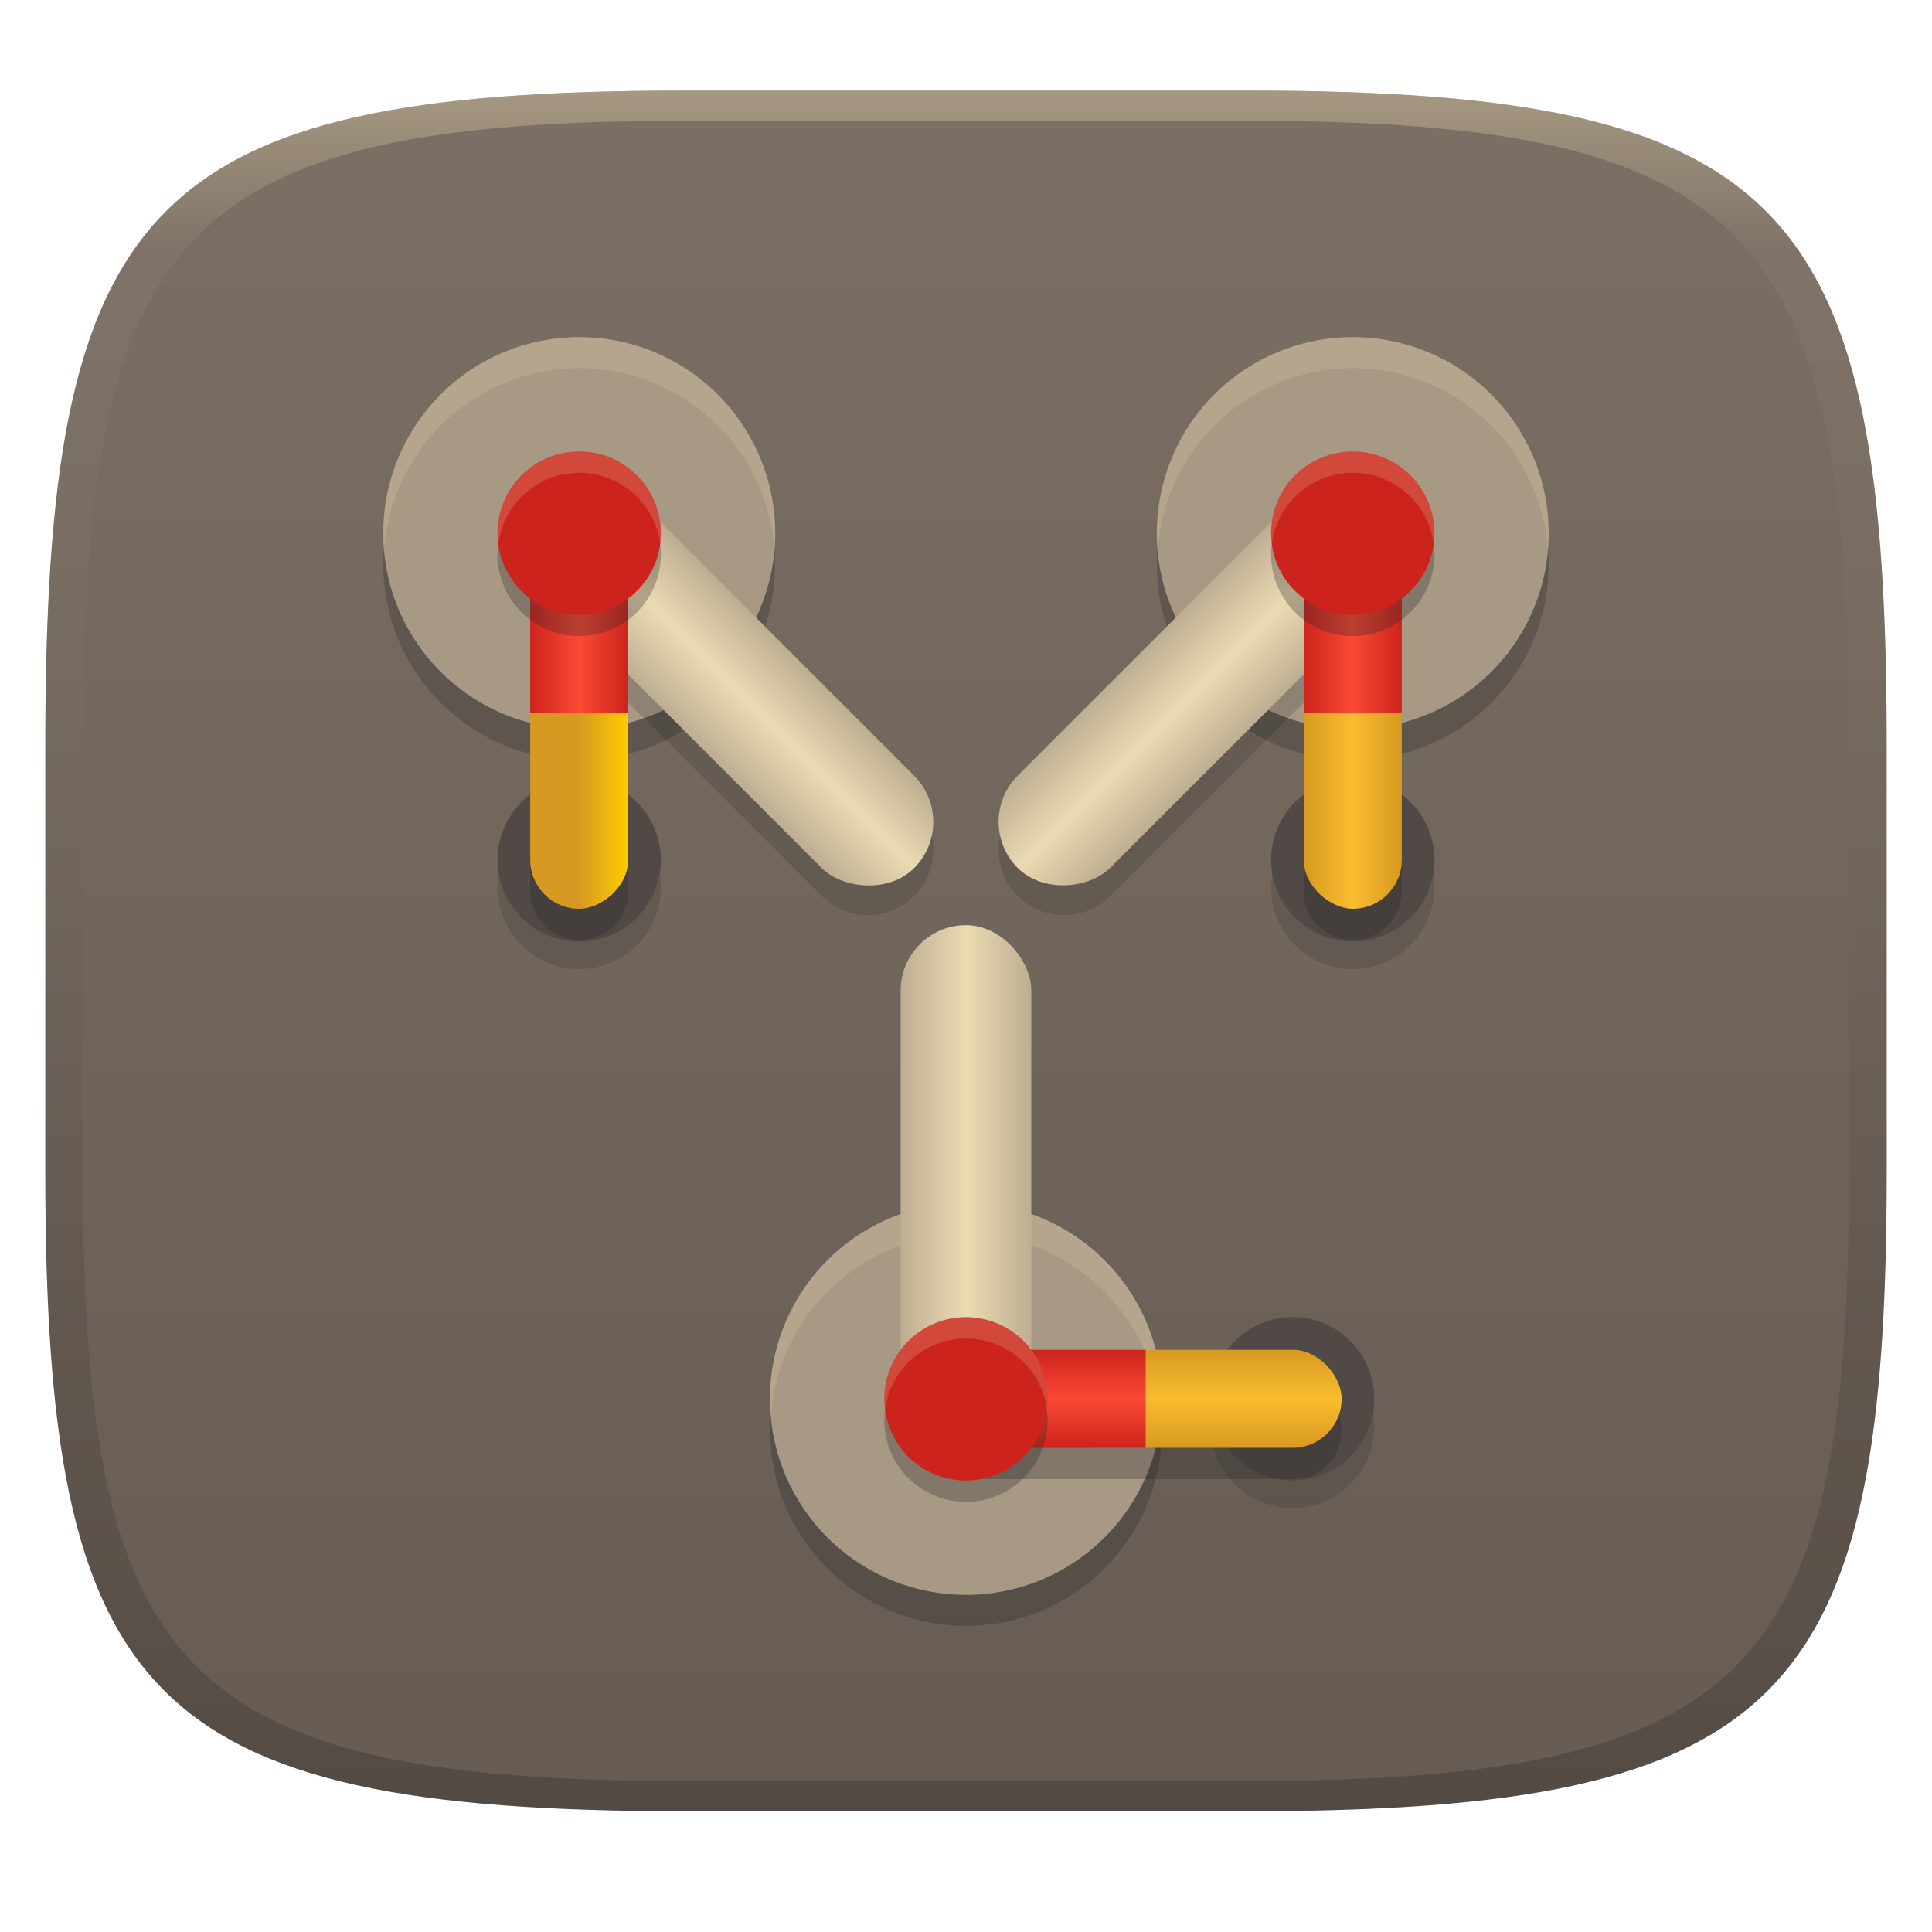 <svg width="256" height="256" version="1.1" xmlns="http://www.w3.org/2000/svg" xmlns:xlink="http://www.w3.org/1999/xlink">
  <defs>
    <linearGradient id="linearGradient29">
      <stop stop-color="#cc241d" offset="0"/>
      <stop stop-color="#fb4934" offset=".5"/>
      <stop stop-color="#cc241d" offset="1"/>
    </linearGradient>
    <linearGradient id="linearGradient31" x1=".5" x2=".5" y2="1" gradientTransform="matrix(244,0,0,228,5.986,12)" gradientUnits="userSpaceOnUse">
      <stop stop-color="#ebdbb2" stop-opacity=".4" offset="0"/>
      <stop stop-color="#ebdbb2" stop-opacity=".05" offset=".1"/>
      <stop stop-opacity=".1" offset=".704"/>
      <stop stop-opacity=".15" offset=".897"/>
      <stop stop-opacity=".2" offset="1"/>
    </linearGradient>
    <linearGradient id="linearGradient6" x1="140" x2="140" y1="12" y2="240" gradientUnits="userSpaceOnUse">
      <stop stop-color="#7c6f64" offset="0"/>
      <stop stop-color="#665c54" offset="1"/>
    </linearGradient>
    <linearGradient id="linearGradient8" x1="69.214" x2="74.786" y1="108.07" y2="108.07" gradientTransform="matrix(3.108 0 0 2.672 -95.75 -131.43)" gradientUnits="userSpaceOnUse">
      <stop stop-color="#bdae93" offset="0"/>
      <stop stop-color="#ebdbb2" offset=".5"/>
      <stop stop-color="#bdae93" offset="1"/>
    </linearGradient>
    <linearGradient id="linearGradient14" x1="79.429" x2="79.429" y1="121.07" y2="117.35" gradientTransform="matrix(2.331 0 0 3.496 -46.305 -231.41)" gradientUnits="userSpaceOnUse">
      <stop stop-color="#d79921" offset="0"/>
      <stop stop-color="#fabd2f" offset=".5"/>
      <stop stop-color="#d79921" offset="1"/>
    </linearGradient>
    <linearGradient id="linearGradient17" x1="69.214" x2="74.786" y1="108.07" y2="108.07" gradientTransform="matrix(3.108 0 0 2.672 -228.06 -421.01)" gradientUnits="userSpaceOnUse">
      <stop stop-color="#bdae93" offset="0"/>
      <stop stop-color="#ebdbb2" offset=".5"/>
      <stop stop-color="#bdae93" offset="1"/>
    </linearGradient>
    <linearGradient id="linearGradient18" x1="79.429" x2="79.429" y1="121.07" y2="117.35" gradientTransform="matrix(2.331 0 0 3.496 -103.66 -493.51)" gradientUnits="userSpaceOnUse">
      <stop stop-color="#d79921" offset="0"/>
      <stop stop-color="#d79921" offset=".5"/>
      <stop stop-color="#fc0" offset="1"/>
    </linearGradient>
    <linearGradient id="linearGradient19" x1="74.786" x2="74.786" y1="121.53" y2="116.89" gradientTransform="matrix(3.205 0 0 2.797 -169.02 -410.16)" gradientUnits="userSpaceOnUse" xlink:href="#linearGradient29"/>
    <linearGradient id="linearGradient21" x1="69.214" x2="74.786" y1="108.07" y2="108.07" gradientTransform="matrix(3.108 0 0 2.672 -47.045 -239.99)" gradientUnits="userSpaceOnUse">
      <stop stop-color="#bdae93" offset="0"/>
      <stop stop-color="#ebdbb2" offset=".5"/>
      <stop stop-color="#bdae93" offset="1"/>
    </linearGradient>
    <linearGradient id="linearGradient22" x1="79.429" x2="79.429" y1="121.07" y2="117.35" gradientTransform="matrix(2.331 0 0 3.496 -103.66 -237.51)" gradientUnits="userSpaceOnUse">
      <stop stop-color="#d79921" offset="0"/>
      <stop stop-color="#fabd2f" offset=".5"/>
      <stop stop-color="#d79921" offset="1"/>
    </linearGradient>
    <linearGradient id="linearGradient30" x1="74.786" x2="74.786" y1="121.53" y2="116.89" gradientTransform="matrix(3.205 0 0 2.797 -169.02 -512.67)" gradientUnits="userSpaceOnUse" xlink:href="#linearGradient29"/>
    <linearGradient id="linearGradient32" x1="74.786" x2="74.786" y1="121.53" y2="116.89" gradientTransform="matrix(3.205 0 0 2.797 -111.67 -518.77)" gradientUnits="userSpaceOnUse" xlink:href="#linearGradient29"/>
  </defs>
  <path d="m165 12c72 0 85 15 85 87v56c0 70-13 85-85 85h-74c-72 0-85-15-85-85v-56c0-72 13-87 85-87z" fill="url(#linearGradient6)" style="isolation:isolate"/>
  <path d="m76.748 48.78c-6.888-7.6e-5 -13.495 2.736-18.365 7.607-10.142 10.142-10.142 26.586 0 36.729 10.142 10.142 26.586 10.142 36.729 0 10.142-10.142 10.142-26.586 0-36.729-4.87-4.87-11.476-7.607-18.363-7.607zm102.5 0c-6.888 4.43e-4 -13.493 2.737-18.363 7.607-10.142 10.142-10.142 26.586 0 36.729 10.142 10.142 26.586 10.142 36.729 0 10.142-10.142 10.142-26.586 0-36.729-4.871-4.871-11.477-7.607-18.365-7.607zm-51.252 114.71c-14.343 1.6e-4 -25.971 11.628-25.971 25.971 1.5e-4 14.343 11.628 25.971 25.971 25.971 14.343-1.6e-4 25.971-11.628 25.971-25.971-1.6e-4 -14.343-11.628-25.971-25.971-25.971z" enable-background="new" fill="#282828" opacity=".3" stroke-width="3.221" style="paint-order:fill markers stroke"/>
  <path d="m76.748 106.76c-2.87-3e-5 -5.623 1.14-7.652 3.17-4.225 4.226-4.225 11.077 0 15.303 4.226 4.227 11.079 4.227 15.305 0 4.225-4.226 4.225-11.077 0-15.303-2.029-2.03-4.782-3.17-7.652-3.17zm102.5 0c-2.87-3e-5 -5.623 1.14-7.652 3.17-4.225 4.226-4.225 11.077 0 15.303 4.226 4.227 11.079 4.227 15.305 0 4.225-4.226 4.225-11.077 0-15.303-2.029-2.03-4.782-3.17-7.652-3.17zm-7.967 71.42c-5.977-5.7e-4 -10.823 4.845-10.822 10.822 5.1e-4 5.976 4.846 10.821 10.822 10.82 5.976-5.1e-4 10.82-4.845 10.82-10.82 5.6e-4 -5.976-4.844-10.822-10.82-10.822z" enable-background="new" fill="#282828" opacity=".2" stroke-width="3.221" style="paint-order:fill markers stroke"/>
  <path d="m76.748 103.11a10.821 10.821 0 0 0-7.652 3.17 10.821 10.821 0 0 0 0 15.303 10.821 10.821 0 0 0 15.305 0 10.821 10.821 0 0 0 0-15.303 10.821 10.821 0 0 0-7.652-3.17zm102.5 0a10.821 10.821 0 0 0-7.652 3.17 10.821 10.821 0 0 0 0 15.303 10.821 10.821 0 0 0 15.305 0 10.821 10.821 0 0 0 0-15.303 10.821 10.821 0 0 0-7.652-3.17zm-7.967 71.42a10.821 10.821 0 0 0-10.822 10.822 10.821 10.821 0 0 0 10.822 10.82 10.821 10.821 0 0 0 10.82-10.82 10.821 10.821 0 0 0-10.82-10.822z" enable-background="new" fill="#504945" stroke-width="3.221" style="paint-order:fill markers stroke"/>
  <path d="m76.748 44.676a25.971 25.971 0 0 0-18.365 7.607 25.971 25.971 0 0 0 0 36.729 25.971 25.971 0 0 0 36.729 0 25.971 25.971 0 0 0 0-36.729 25.971 25.971 0 0 0-18.363-7.607zm102.5 0a25.971 25.971 0 0 0-18.363 7.607 25.971 25.971 0 0 0 0 36.729 25.971 25.971 0 0 0 36.729 0 25.971 25.971 0 0 0 0-36.729 25.971 25.971 0 0 0-18.365-7.607zm-51.252 114.71a25.971 25.971 0 0 0-25.971 25.971 25.971 25.971 0 0 0 25.971 25.971 25.971 25.971 0 0 0 25.971-25.971 25.971 25.971 0 0 0-25.971-25.971z" enable-background="new" fill="#a89984" stroke-width="10.124" style="paint-order:fill markers stroke"/>
  <path d="m76.748 44.676c-6.888-7.4e-5 -13.495 2.736-18.365 7.607-5.356 5.385-8.087 12.845-7.473 20.416 0.474-6.152 3.123-11.934 7.473-16.311 4.871-4.871 11.477-7.607 18.365-7.607 6.888 4.44e-4 13.493 2.737 18.363 7.607 4.369 4.369 7.037 10.152 7.525 16.311 0.601-7.579-2.15-15.04-7.525-20.416-4.87-4.87-11.476-7.607-18.363-7.607zm102.5 0c-6.888 4.44e-4 -13.493 2.737-18.363 7.607-5.356 5.385-8.087 12.845-7.473 20.416 0.474-6.152 3.123-11.934 7.473-16.311 4.87-4.87 11.476-7.607 18.363-7.607 6.888-7.6e-5 13.495 2.736 18.365 7.607 4.349 4.377 6.998 10.159 7.473 16.311 0.614-7.571-2.116-15.031-7.473-20.416-4.871-4.871-11.477-7.607-18.365-7.607zm-51.252 114.71c-14.343 1.6e-4 -25.971 11.628-25.971 25.971 0.018 0.686 0.063 1.371 0.135 2.053 1.069-13.484 12.309-23.89 25.836-23.918 13.527 0.028 24.767 10.434 25.836 23.918 0.072-0.682 0.117-1.367 0.135-2.053-1.5e-4 -14.343-11.628-25.971-25.971-25.971z" enable-background="new" fill="#ebdbb2" opacity=".2" stroke-width="3.221" style="paint-order:fill markers stroke"/>
  <rect x="119.34" y="122.59" width="17.314" height="69.472" rx="8.657" ry="8.657" enable-background="new" fill="url(#linearGradient8)" stroke-width="5.452" style="paint-order:fill markers stroke"/>
  <path d="m70.254 74.801v43.285c0 3.597 2.895 6.492 6.492 6.492s6.494-2.895 6.494-6.492v-43.285zm102.5 0v43.285c0 3.597 2.897 6.492 6.494 6.492s6.492-2.895 6.492-6.492v-43.285zm-44.76 108.21v12.986h43.285c3.597 0 6.494-2.895 6.494-6.492s-2.897-6.494-6.494-6.494z" enable-background="new" fill="#282828" opacity=".3" stroke-width="3.225" style="paint-order:fill markers stroke"/>
  <rect x="138.82" y="178.86" width="38.956" height="12.985" rx="6.493" ry="6.493" enable-background="new" fill="url(#linearGradient14)" stroke-width="3.225" style="paint-order:fill markers stroke"/>
  <path d="m78.124 67.066c-2.213 0-4.426 0.847-6.121 2.543-3.391 3.391-3.391 8.853 0 12.244l36.883 36.881c3.391 3.391 8.851 3.391 12.242 0 3.391-3.391 3.391-8.851 0-12.242l-36.881-36.883c-1.696-1.696-3.91-2.543-6.123-2.543zm99.75 0c-2.213 0-4.426 0.847-6.121 2.543l-36.881 36.883c-3.391 3.391-3.391 8.851 0 12.242 3.391 3.391 8.851 3.391 12.242 0l36.881-36.881c3.391-3.391 3.391-8.853 0-12.244-1.696-1.696-3.908-2.543-6.121-2.543z" enable-background="new" fill="#282828" opacity=".2" stroke-width="5.452" style="paint-order:fill markers stroke"/>
  <rect transform="rotate(135)" x="-12.971" y="-166.99" width="17.314" height="69.472" rx="8.657" ry="8.657" enable-background="new" fill="url(#linearGradient17)" stroke-width="5.452" style="paint-order:fill markers stroke"/>
  <rect transform="rotate(90)" x="81.468" y="-83.241" width="38.956" height="12.985" rx="6.493" ry="6.493" enable-background="new" fill="url(#linearGradient18)" stroke-width="3.225" style="paint-order:fill markers stroke"/>
  <rect transform="rotate(90)" x="70.647" y="-83.241" width="23.807" height="12.985" rx="0" ry="0" enable-background="new" fill="url(#linearGradient19)" stroke-width="3.382" style="paint-order:fill markers stroke"/>
  <rect transform="matrix(.707 .707 .707 -.707 0 0)" x="168.05" y="14.032" width="17.314" height="69.472" rx="8.657" ry="8.657" enable-background="new" fill="url(#linearGradient21)" stroke-width="5.452" style="paint-order:fill markers stroke"/>
  <rect transform="matrix(0,1,1,0,0,0)" x="81.468" y="172.76" width="38.956" height="12.985" rx="6.493" ry="6.493" enable-background="new" fill="url(#linearGradient22)" stroke-width="3.225" style="paint-order:fill markers stroke"/>
  <rect transform="rotate(90)" x="70.647" y="-185.74" width="23.807" height="12.985" rx="0" ry="0" enable-background="new" fill="url(#linearGradient30)" stroke-width="3.382" style="paint-order:fill markers stroke"/>
  <rect transform="scale(1,-1)" x="128" y="-191.85" width="23.807" height="12.985" rx="0" ry="0" enable-background="new" fill="url(#linearGradient32)" stroke-width="3.382" style="paint-order:fill markers stroke"/>
  <path d="m76.749 62.652a10.821 10.821 0 0 0-7.652 3.168 10.821 10.821 0 0 0 0 15.305 10.821 10.821 0 0 0 15.305 0 10.821 10.821 0 0 0 0-15.305 10.821 10.821 0 0 0-7.652-3.168zm102.5 0a10.821 10.821 0 0 0-7.652 3.168 10.821 10.821 0 0 0 0 15.305 10.821 10.821 0 0 0 15.305 0 10.821 10.821 0 0 0 0-15.305 10.821 10.821 0 0 0-7.652-3.168zm-51.252 114.71a10.821 10.821 0 0 0-10.82 10.822 10.821 10.821 0 0 0 10.82 10.82 10.821 10.821 0 0 0 10.82-10.82 10.821 10.821 0 0 0-10.82-10.822z" enable-background="new" fill="#282828" opacity=".3" stroke-width="4.288" style="paint-order:fill markers stroke"/>
  <path d="m76.748 59.826a10.821 10.821 0 0 0-7.652 3.168 10.821 10.821 0 0 0 0 15.305 10.821 10.821 0 0 0 15.305 0 10.821 10.821 0 0 0 0-15.305 10.821 10.821 0 0 0-7.652-3.168zm102.5 0a10.821 10.821 0 0 0-7.652 3.168 10.821 10.821 0 0 0 0 15.305 10.821 10.821 0 0 0 15.305 0 10.821 10.821 0 0 0 0-15.305 10.821 10.821 0 0 0-7.652-3.168zm-51.252 114.71a10.821 10.821 0 0 0-10.82 10.822 10.821 10.821 0 0 0 10.82 10.82 10.821 10.821 0 0 0 10.82-10.82 10.821 10.821 0 0 0-10.82-10.822z" enable-background="new" fill="#cc241d" stroke-width="4.288" style="paint-order:fill markers stroke"/>
  <path d="m76.749 59.826a10.821 10.821 0 0 0-7.652 3.168 10.821 10.821 0 0 0-3.076 9.072 10.821 10.821 0 0 1 3.076-6.246 10.821 10.821 0 0 1 7.652-3.168 10.821 10.821 0 0 1 7.652 3.168 10.821 10.821 0 0 1 3.078 6.236 10.821 10.821 0 0 0-3.078-9.062 10.821 10.821 0 0 0-7.652-3.168zm102.5 0a10.821 10.821 0 0 0-7.652 3.168 10.821 10.821 0 0 0-3.076 9.072 10.821 10.821 0 0 1 3.076-6.246 10.821 10.821 0 0 1 7.652-3.168 10.821 10.821 0 0 1 7.652 3.168 10.821 10.821 0 0 1 3.078 6.238 10.821 10.821 0 0 0-3.078-9.064 10.821 10.821 0 0 0-7.652-3.168zm-51.252 114.71a10.821 10.821 0 0 0-10.82 10.822 10.821 10.821 0 0 0 0.094 1.42 10.821 10.821 0 0 1 10.727-9.416 10.821 10.821 0 0 1 10.729 9.408 10.821 10.821 0 0 0 0.092-1.412 10.821 10.821 0 0 0-10.82-10.822z" enable-background="new" fill="#ebdbb2" opacity=".2" stroke-width="4.288" style="paint-order:fill markers stroke"/>
  <path d="m91 12c-72 0-85 15-85 87v56c0 70 13 85 85 85h74c72 0 85-15 85-85v-56c0-72-13-87-85-87zm0 4h74c68 0 80 15 80 83v56c0 66-12 81-80 81h-74c-68 0-80-15-80-81v-56c0-68 12-83 80-83z" fill="url(#linearGradient31)" style="isolation:isolate"/>
</svg>
